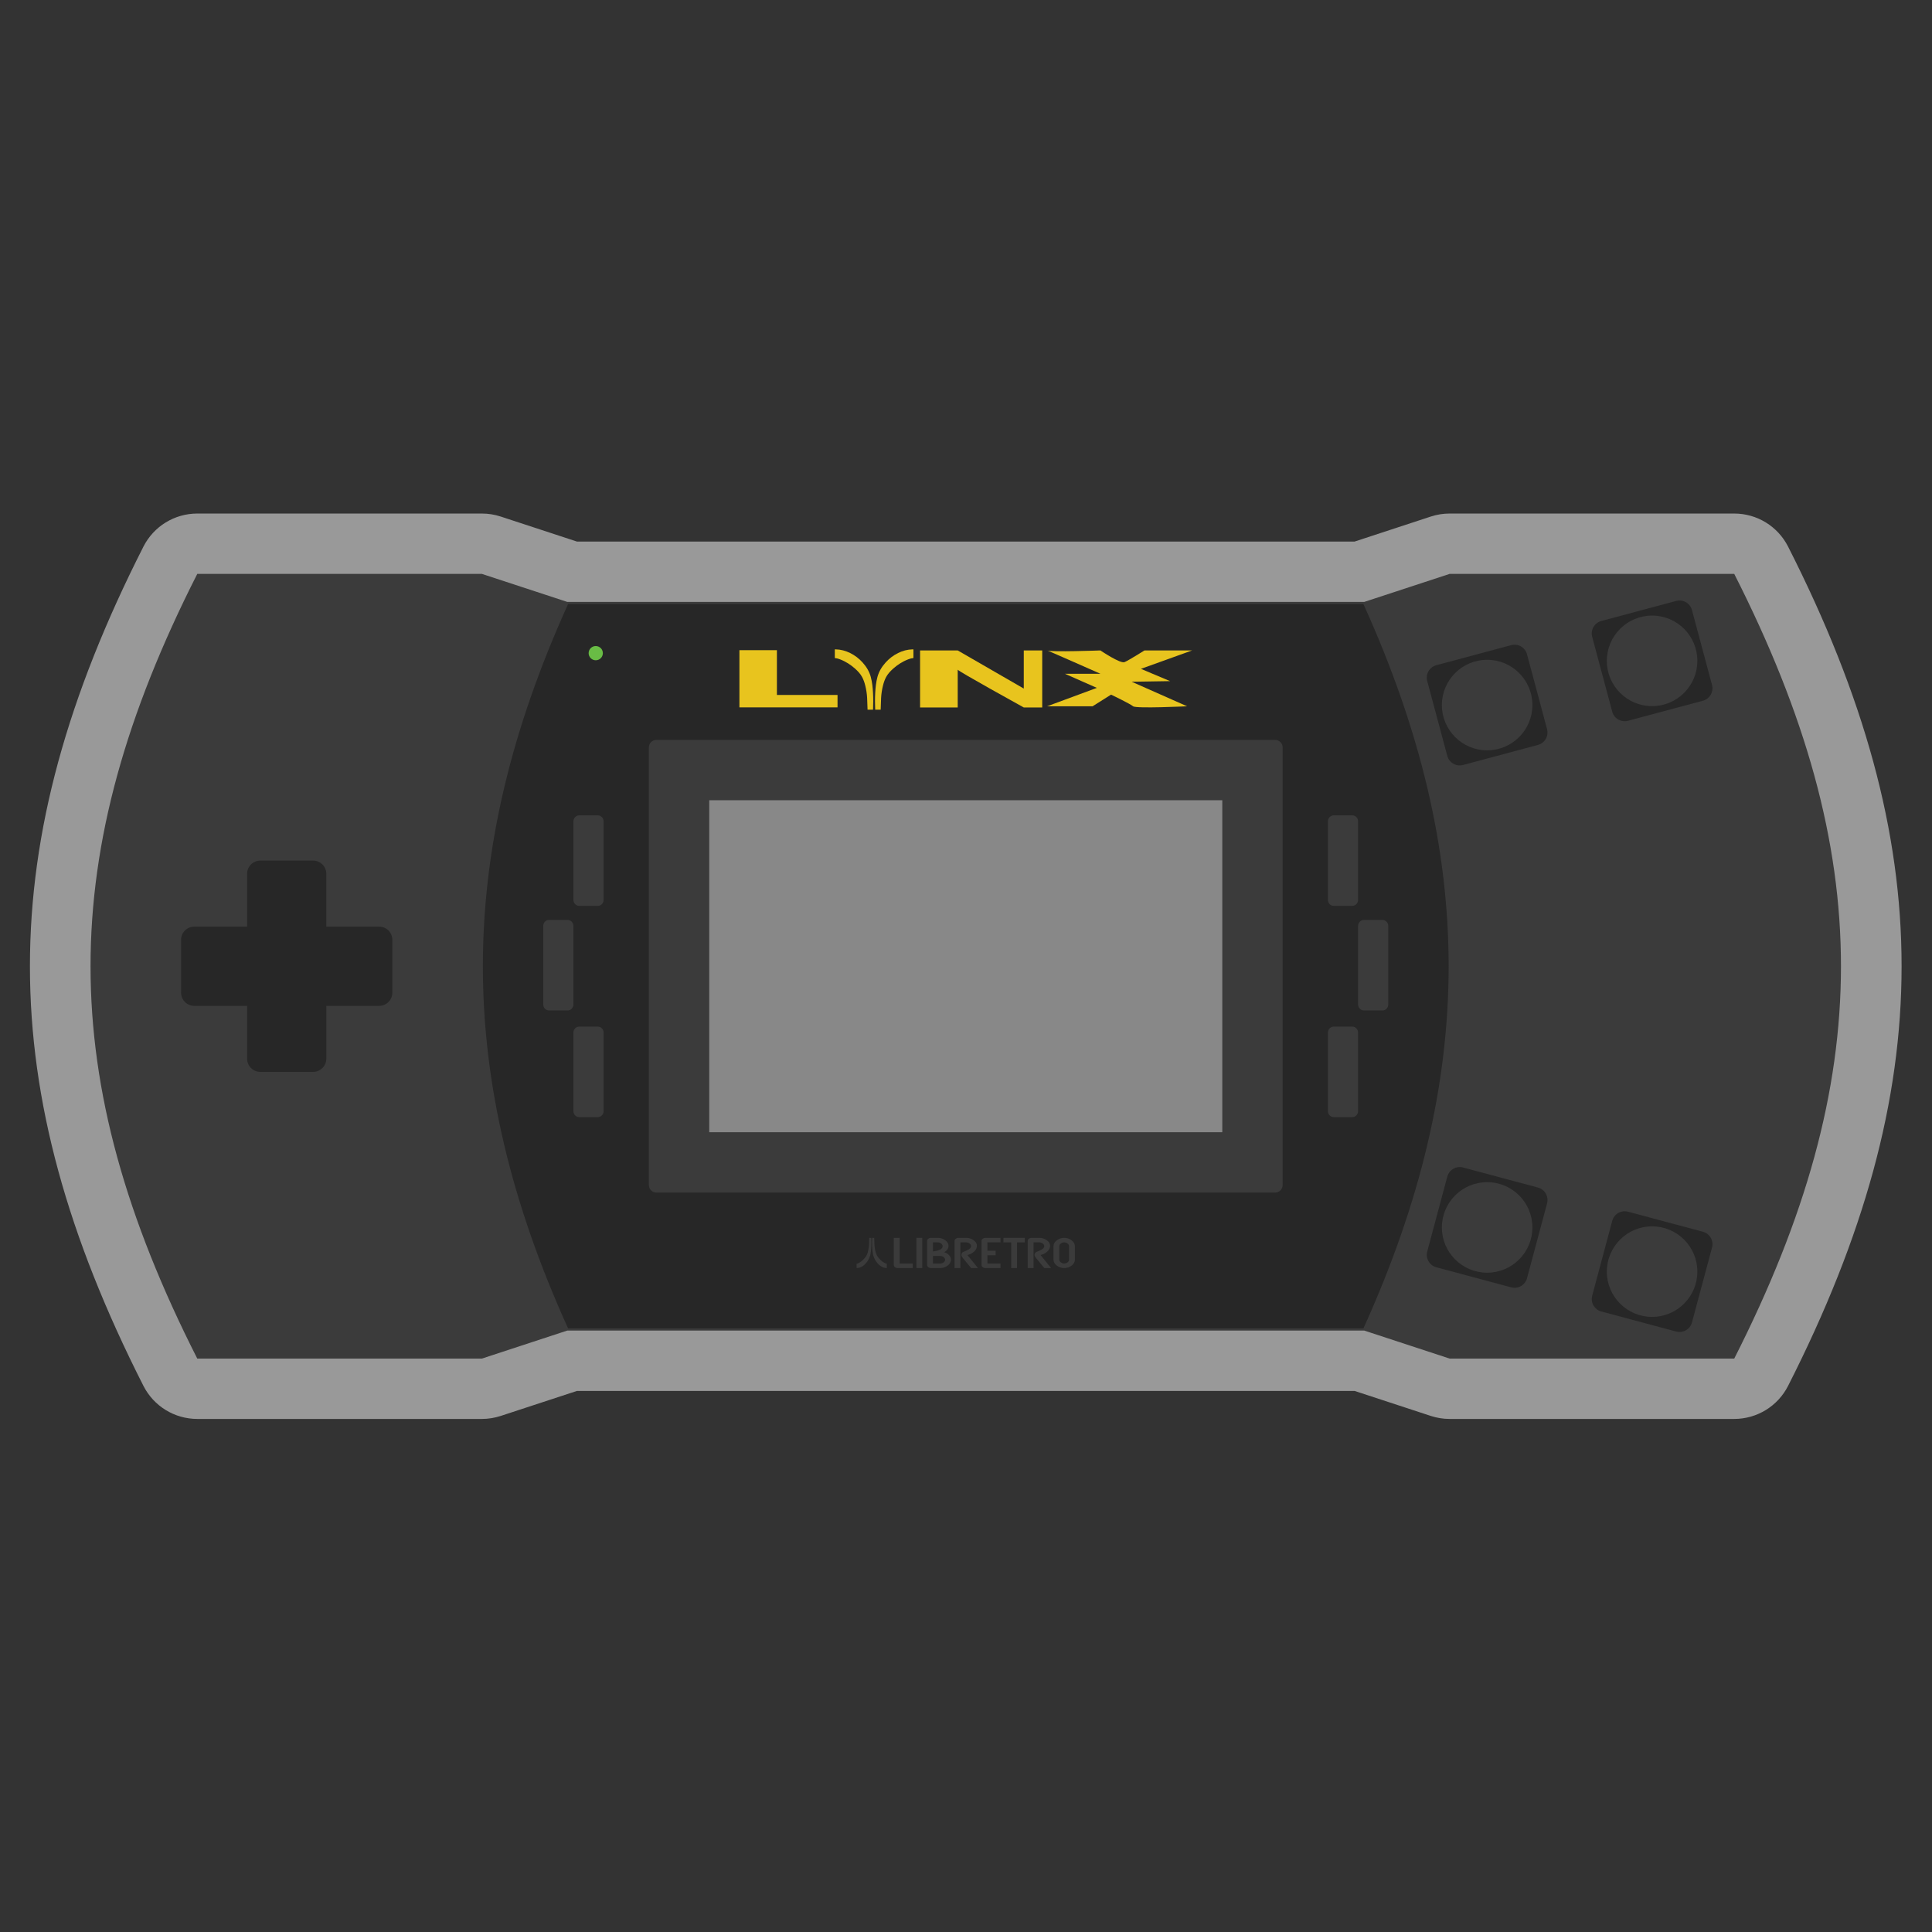 <?xml version="1.0" encoding="UTF-8" standalone="no"?>
<svg
   xmlns:dc="http://purl.org/dc/elements/1.1/"
   xmlns:cc="http://creativecommons.org/ns#"
   xmlns:rdf="http://www.w3.org/1999/02/22-rdf-syntax-ns#"
   xmlns:svg="http://www.w3.org/2000/svg"
   xmlns="http://www.w3.org/2000/svg"
   viewBox="0 0 341.333 341.333"
   height="256"
   width="256"
   xml:space="preserve"
   id="svg2"
   version="1.1"><rect x="0" y="0" width="341.333" height="341.333" fill="#333333" stroke="none"/><defs
     id="defs6"><clipPath
       id="clipPath18"
       clipPathUnits="userSpaceOnUse"><path
         id="path16"
         d="M 0,256 H 256 V 0 H 0 Z" /></clipPath><clipPath
       id="clipPath26"
       clipPathUnits="userSpaceOnUse"><path
         id="path24"
         d="M 3.966,188 H 252.034 V 68 H 3.966 Z" /></clipPath></defs><g
     transform="matrix(1.333,0,0,-1.333,0,341.333)"
     id="g10"><g
       id="g12"><g
         clip-path="url(#clipPath18)"
         id="g14"><g
           id="g20"><g
             id="g22" /><g
             id="g34"><g
               style="opacity:0.5"
               id="g32"
               clip-path="url(#clipPath26)"><g
                 id="g30"
                 transform="translate(229.854,188)"><path
                   id="path28"
                   style="fill:#ffffff;fill-opacity:1;fill-rule:nonzero;stroke:none"
                   d="m 0,0 h -37.724 c -0.847,0 -1.689,-0.135 -2.494,-0.399 L -50.32,-3.714 h -103.067 l -10.102,3.315 C -164.294,-0.135 -165.136,0 -165.984,0 h -37.723 c -3.012,0 -5.769,-1.692 -7.133,-4.378 -20.063,-39.507 -20.063,-71.737 0,-111.244 1.364,-2.686 4.121,-4.378 7.133,-4.378 h 37.723 c 0.848,0 1.69,0.135 2.495,0.399 l 10.102,3.315 H -50.32 l 10.102,-3.315 c 0.805,-0.264 1.647,-0.399 2.494,-0.399 H 0 c 3.012,0 5.769,1.692 7.133,4.378 20.063,39.507 20.063,71.737 0,111.244 C 5.769,-1.692 3.012,0 0,0" /></g></g></g></g><g
           transform="translate(26.146,180)"
           id="g36"><path
             id="path38"
             style="fill:#3b3b3b;fill-opacity:1;fill-rule:nonzero;stroke:none"
             d="M 0,0 H 37.724 L 49.041,-3.714 H 154.667 L 165.984,0 h 37.723 c 18.862,-37.143 18.862,-66.857 0,-104 h -37.723 l -11.317,3.714 H 49.041 L 37.724,-104 H 0 c -18.862,37.143 -18.862,66.857 0,104" /></g><g
           transform="translate(75.292,176)"
           id="g40"><path
             id="path42"
             style="fill:#272727;fill-opacity:1;fill-rule:nonzero;stroke:none"
             d="m 0,0 h 105.414 c 15.059,-33.231 15.059,-62.769 0,-96 H 0 c -15.059,33.231 -15.053,62.769 0,96" /></g><g
           transform="translate(169,98)"
           id="g44"><path
             id="path46"
             style="fill:#3b3b3b;fill-opacity:1;fill-rule:nonzero;stroke:none"
             d="m 0,0 h -82 c -0.552,0 -1,0.448 -1,1 v 58 c 0,0.552 0.448,1 1,1 H 0 c 0.552,0 1,-0.448 1,-1 V 1 C 1,0.448 0.552,0 0,0" /></g><path
           id="path48"
           style="fill:#888888;fill-opacity:1;fill-rule:nonzero;stroke:none"
           d="m 94,150 h 68 V 106 H 94 Z" /><g
           transform="translate(50.25,133.25)"
           id="g50"><path
             id="path52"
             style="fill:#272727;fill-opacity:1;fill-rule:nonzero;stroke:none"
             d="m 0,0 h -7 v 7 c 0,0.966 -0.783,1.75 -1.75,1.75 h -7 C -16.716,8.75 -17.5,7.966 -17.5,7 V 0 h -7 c -0.966,0 -1.75,-0.784 -1.75,-1.75 v -7 c 0,-0.967 0.784,-1.75 1.75,-1.75 h 7 v -7 c 0,-0.966 0.784,-1.75 1.75,-1.75 h 7 c 0.967,0 1.75,0.784 1.75,1.75 v 7 h 7 c 0.967,0 1.75,0.783 1.75,1.75 v 7 C 1.75,-0.784 0.967,0 0,0" /></g><g
           transform="translate(79.902,169.496)"
           id="g54"><path
             id="path56"
             style="fill:#69bc45;fill-opacity:1;fill-rule:nonzero;stroke:none"
             d="m 0,0 c 0,-0.521 -0.422,-0.943 -0.943,-0.943 -0.521,0 -0.943,0.422 -0.943,0.943 0,0.521 0.422,0.943 0.943,0.943 C -0.422,0.943 0,0.521 0,0" /></g><g
           transform="translate(193.918,101.325)"
           id="g58"><path
             id="path60"
             style="fill:#272727;fill-opacity:1;fill-rule:nonzero;stroke:none"
             d="m 0,0 9.919,-2.658 c 0.913,-0.244 1.454,-1.183 1.21,-2.096 l -2.658,-9.918 c -0.245,-0.913 -1.183,-1.455 -2.096,-1.211 l -9.919,2.658 c -0.913,0.245 -1.454,1.183 -1.21,2.096 l 2.658,9.919 C -1.851,-0.297 -0.913,0.245 0,0" /></g><g
           transform="translate(215.781,95.467)"
           id="g62"><path
             id="path64"
             style="fill:#272727;fill-opacity:1;fill-rule:nonzero;stroke:none"
             d="m 0,0 9.919,-2.658 c 0.913,-0.244 1.454,-1.183 1.21,-2.096 l -2.658,-9.918 c -0.245,-0.913 -1.183,-1.455 -2.096,-1.211 l -9.919,2.658 c -0.913,0.245 -1.454,1.183 -1.21,2.096 l 2.658,9.919 C -1.851,-0.297 -0.913,0.245 0,0" /></g><g
           transform="translate(190.372,167.9)"
           id="g66"><path
             id="path68"
             style="fill:#272727;fill-opacity:1;fill-rule:nonzero;stroke:none"
             d="m 0,0 9.919,2.658 c 0.913,0.244 1.851,-0.298 2.096,-1.21 l 2.657,-9.919 c 0.245,-0.913 -0.297,-1.852 -1.21,-2.096 l -9.918,-2.658 c -0.913,-0.244 -1.852,0.297 -2.096,1.21 L -1.21,-2.096 C -1.455,-1.183 -0.913,-0.245 0,0" /></g><g
           transform="translate(212.235,173.758)"
           id="g70"><path
             id="path72"
             style="fill:#272727;fill-opacity:1;fill-rule:nonzero;stroke:none"
             d="m 0,0 9.919,2.658 c 0.913,0.244 1.851,-0.298 2.096,-1.21 l 2.657,-9.919 c 0.245,-0.913 -0.297,-1.852 -1.21,-2.096 l -9.918,-2.658 c -0.913,-0.244 -1.852,0.297 -2.096,1.21 L -1.21,-2.096 C -1.455,-1.183 -0.913,-0.245 0,0" /></g><g
           transform="translate(72,122.938)"
           id="g74"><path
             id="path76"
             style="fill:#3b3b3b;fill-opacity:1;fill-rule:nonzero;stroke:none"
             d="m 0,0 v 10.396 c 0,0.445 0.338,0.806 0.773,0.806 H 3.227 C 3.654,11.202 4,10.841 4,10.396 V 0 C 4,-0.44 3.654,-0.798 3.227,-0.798 H 0.773 C 0.338,-0.798 0,-0.44 0,0" /></g><g
           transform="translate(184,122.938)"
           id="g78"><path
             id="path80"
             style="fill:#3b3b3b;fill-opacity:1;fill-rule:nonzero;stroke:none"
             d="M 0,0 C 0,-0.44 -0.342,-0.798 -0.776,-0.798 H -3.228 C -3.654,-0.798 -4,-0.44 -4,0 v 10.396 c 0,0.445 0.346,0.806 0.772,0.806 h 2.452 C -0.342,11.202 0,10.841 0,10.396 Z" /></g><g
           transform="translate(180,136.798)"
           id="g82"><path
             id="path84"
             style="fill:#3b3b3b;fill-opacity:1;fill-rule:nonzero;stroke:none"
             d="M 0,0 C 0,-0.44 -0.342,-0.798 -0.776,-0.798 H -3.228 C -3.654,-0.798 -4,-0.44 -4,0 v 10.396 c 0,0.445 0.346,0.806 0.772,0.806 h 2.452 C -0.342,11.202 0,10.841 0,10.396 Z" /></g><g
           transform="translate(180,108.798)"
           id="g86"><path
             id="path88"
             style="fill:#3b3b3b;fill-opacity:1;fill-rule:nonzero;stroke:none"
             d="M 0,0 C 0,-0.44 -0.342,-0.798 -0.776,-0.798 H -3.228 C -3.654,-0.798 -4,-0.44 -4,0 v 10.396 c 0,0.445 0.346,0.806 0.772,0.806 h 2.452 C -0.342,11.202 0,10.841 0,10.396 Z" /></g><g
           transform="translate(80,136.798)"
           id="g90"><path
             id="path92"
             style="fill:#3b3b3b;fill-opacity:1;fill-rule:nonzero;stroke:none"
             d="M 0,0 C 0,-0.44 -0.342,-0.798 -0.776,-0.798 H -3.228 C -3.654,-0.798 -4,-0.44 -4,0 v 10.396 c 0,0.445 0.346,0.806 0.772,0.806 h 2.452 C -0.342,11.202 0,10.841 0,10.396 Z" /></g><g
           transform="translate(80,108.798)"
           id="g94"><path
             id="path96"
             style="fill:#3b3b3b;fill-opacity:1;fill-rule:nonzero;stroke:none"
             d="M 0,0 C 0,-0.44 -0.342,-0.798 -0.776,-0.798 H -3.228 C -3.654,-0.798 -4,-0.44 -4,0 v 10.396 c 0,0.445 0.346,0.806 0.772,0.806 h 2.452 C -0.342,11.202 0,10.841 0,10.396 Z" /></g><g
           transform="translate(197.103,156.616)"
           id="g98"><path
             id="path100"
             style="fill:#3b3b3b;fill-opacity:1;fill-rule:nonzero;stroke:none"
             d="m 0,0 c -3.312,0 -6,2.688 -6,6 0,3.312 2.688,6 6,6 C 3.312,12 6,9.312 6,6 6,2.688 3.312,0 0,0" /></g><g
           transform="translate(197.103,87.383)"
           id="g102"><path
             id="path104"
             style="fill:#3b3b3b;fill-opacity:1;fill-rule:nonzero;stroke:none"
             d="m 0,0 c -3.312,0 -6,2.688 -6,6 0,3.312 2.688,6 6,6 C 3.312,12 6,9.312 6,6 6,2.688 3.312,0 0,0" /></g><g
           transform="translate(218.966,81.525)"
           id="g106"><path
             id="path108"
             style="fill:#3b3b3b;fill-opacity:1;fill-rule:nonzero;stroke:none"
             d="m 0,0 c -3.312,0 -6,2.688 -6,6 0,3.312 2.688,6 6,6 C 3.312,12 6,9.312 6,6 6,2.688 3.312,0 0,0" /></g><g
           transform="translate(218.966,162.475)"
           id="g110"><path
             id="path112"
             style="fill:#3b3b3b;fill-opacity:1;fill-rule:nonzero;stroke:none"
             d="m 0,0 c -3.312,0 -6,2.688 -6,6 0,3.312 2.688,6 6,6 C 3.312,12 6,9.312 6,6 6,2.688 3.312,0 0,0" /></g><g
           transform="translate(115.482,92)"
           id="g114"><path
             id="path116"
             style="fill:#3b3b3b;fill-opacity:1;fill-rule:nonzero;stroke:none"
             d="M 0,0 C 0.011,-0.37 0.015,-0.74 -0.001,-1.111 -0.016,-1.468 -0.043,-1.823 -0.116,-2.173 -0.189,-2.528 -0.334,-2.844 -0.532,-3.13 -0.708,-3.384 -0.916,-3.596 -1.164,-3.756 -1.394,-3.904 -1.639,-3.993 -1.905,-4 c -0.012,0 -0.024,0 -0.038,0 -10e-4,0.012 -0.002,0.022 -0.002,0.032 0,0.172 0,0.345 -10e-4,0.518 0,0.024 0.005,0.033 0.029,0.035 0.083,0.007 0.161,0.039 0.237,0.077 0.294,0.147 0.547,0.361 0.77,0.621 0.141,0.166 0.269,0.344 0.355,0.555 0.074,0.181 0.122,0.371 0.159,0.565 0.05,0.265 0.083,0.533 0.095,0.804 0.011,0.264 0.015,0.529 0.022,0.793 z" /></g><g
           transform="translate(115.591,92)"
           id="g118"><path
             id="path120"
             style="fill:#3b3b3b;fill-opacity:1;fill-rule:nonzero;stroke:none"
             d="M 0,0 C -0.011,-0.37 -0.015,-0.74 0.001,-1.111 0.016,-1.468 0.043,-1.823 0.116,-2.173 0.189,-2.528 0.334,-2.844 0.532,-3.13 0.708,-3.384 0.916,-3.596 1.164,-3.756 1.394,-3.904 1.639,-3.993 1.905,-4 c 0.012,0 0.024,0 0.038,0 10e-4,0.012 0.002,0.022 0.002,0.032 0,0.172 0,0.345 10e-4,0.518 0,0.024 -0.005,0.033 -0.029,0.035 C 1.834,-3.408 1.756,-3.376 1.68,-3.338 1.386,-3.191 1.133,-2.977 0.91,-2.717 0.769,-2.551 0.641,-2.373 0.555,-2.162 0.481,-1.981 0.433,-1.791 0.396,-1.597 0.346,-1.332 0.313,-1.064 0.301,-0.793 0.29,-0.529 0.286,-0.264 0.279,0 Z" /></g><g
           transform="translate(120.978,88)"
           id="g122"><path
             id="path124"
             style="fill:#3b3b3b;fill-opacity:1;fill-rule:nonzero;stroke:none"
             d="M 0,0 H -1.997 C -2.136,0 -2.256,0.04 -2.36,0.12 -2.463,0.2 -2.514,0.294 -2.514,0.401 V 4 H -1.74 V 0.601 H 0 Z" /></g><path
           id="path126"
           style="fill:#3b3b3b;fill-opacity:1;fill-rule:nonzero;stroke:none"
           d="m 122.235,88 h -0.774 v 4 h 0.774 z" /><g
           transform="translate(125.263,89.099)"
           id="g128"><path
             id="path130"
             style="fill:#3b3b3b;fill-opacity:1;fill-rule:nonzero;stroke:none"
             d="m 0,0 c 0,0.131 -0.065,0.247 -0.196,0.349 -0.131,0.101 -0.281,0.152 -0.45,0.152 h -0.966 v -0.999 h 0.966 c 0.169,0 0.319,0.051 0.45,0.152 C -0.065,-0.244 0,-0.129 0,0 m -0.325,1.802 c 0,0.129 -0.065,0.244 -0.196,0.346 -0.133,0.104 -0.282,0.155 -0.446,0.155 H -1.612 V 1.102 c 0.858,0.103 1.287,0.337 1.287,0.7 M 0.774,0 c 0,-0.289 -0.144,-0.545 -0.43,-0.768 -0.285,-0.221 -0.615,-0.331 -0.99,-0.331 h -1.223 c -0.138,0 -0.259,0.04 -0.362,0.12 -0.103,0.08 -0.155,0.174 -0.155,0.282 v 3.2 c 0,0.105 0.052,0.198 0.155,0.278 0.103,0.08 0.224,0.12 0.362,0.12 h 0.902 c 0.363,0 0.69,-0.104 0.982,-0.313 C 0.305,2.38 0.449,2.135 0.449,1.852 0.449,1.495 0.258,1.211 -0.125,1.002 0.135,0.924 0.35,0.791 0.521,0.604 0.69,0.42 0.774,0.219 0.774,0" /></g><g
           transform="translate(129.612,88)"
           id="g132"><path
             id="path134"
             style="fill:#3b3b3b;fill-opacity:1;fill-rule:nonzero;stroke:none"
             d="m 0,0 h -0.902 l -1.065,1.295 c -0.151,0.184 -0.226,0.324 -0.226,0.419 0,0.182 0.073,0.318 0.218,0.408 0.011,0.005 0.18,0.079 0.51,0.219 0.375,0.163 0.563,0.349 0.563,0.56 0,0.127 -0.067,0.242 -0.2,0.346 -0.134,0.103 -0.282,0.155 -0.446,0.155 H -2.322 V 0 h -0.774 v 3.601 c 0,0.106 0.052,0.199 0.155,0.279 C -2.838,3.96 -2.717,4 -2.579,4 h 1.031 c 0.363,0 0.69,-0.105 0.982,-0.314 0.289,-0.207 0.434,-0.452 0.434,-0.735 0,-0.281 -0.122,-0.535 -0.366,-0.762 C -0.745,1.962 -1.043,1.808 -1.393,1.726 Z" /></g><g
           transform="translate(132.606,88)"
           id="g136"><path
             id="path138"
             style="fill:#3b3b3b;fill-opacity:1;fill-rule:nonzero;stroke:none"
             d="M 0,0 H -1.997 C -2.136,0 -2.256,0.04 -2.36,0.12 -2.463,0.2 -2.514,0.294 -2.514,0.401 v 3.2 c 0,0.106 0.051,0.199 0.154,0.279 C -2.256,3.96 -2.136,4 -1.997,4 H 0 V 3.402 H -1.74 V 2.3 h 1.094 V 1.7 H -1.74 V 0.601 H 0 Z" /></g><g
           transform="translate(135.826,91.402)"
           id="g140"><path
             id="path142"
             style="fill:#3b3b3b;fill-opacity:1;fill-rule:nonzero;stroke:none"
             d="M 0,0 H -1.031 V -3.402 H -1.805 V 0 h -1.03 V 0.598 H 0 Z" /></g><g
           transform="translate(139.307,88)"
           id="g144"><path
             id="path146"
             style="fill:#3b3b3b;fill-opacity:1;fill-rule:nonzero;stroke:none"
             d="m 0,0 h -0.902 l -1.065,1.295 c -0.151,0.184 -0.226,0.324 -0.226,0.419 0,0.182 0.073,0.318 0.218,0.408 0.011,0.005 0.18,0.079 0.51,0.219 0.375,0.163 0.563,0.349 0.563,0.56 0,0.127 -0.067,0.242 -0.2,0.346 -0.134,0.103 -0.282,0.155 -0.446,0.155 H -2.322 V 0 h -0.774 v 3.601 c 0,0.106 0.052,0.199 0.155,0.279 C -2.838,3.96 -2.717,4 -2.579,4 h 1.031 c 0.363,0 0.69,-0.105 0.982,-0.314 0.289,-0.207 0.434,-0.452 0.434,-0.735 0,-0.281 -0.122,-0.535 -0.366,-0.762 C -0.745,1.962 -1.043,1.808 -1.393,1.726 Z" /></g><g
           transform="translate(141.69,89.099)"
           id="g148"><path
             id="path150"
             style="fill:#3b3b3b;fill-opacity:1;fill-rule:nonzero;stroke:none"
             d="M 0,0 V 1.802 C 0,1.931 -0.065,2.046 -0.196,2.148 -0.33,2.252 -0.479,2.303 -0.646,2.303 -0.812,2.303 -0.961,2.252 -1.095,2.148 -1.226,2.046 -1.291,1.931 -1.291,1.802 V 0 c 0,-0.129 0.065,-0.244 0.196,-0.346 0.131,-0.101 0.281,-0.152 0.449,-0.152 0.169,0 0.319,0.051 0.45,0.152 C -0.065,-0.244 0,-0.129 0,0 m 0.774,0 c 0,-0.289 -0.144,-0.545 -0.43,-0.768 -0.285,-0.221 -0.615,-0.331 -0.99,-0.331 -0.37,0 -0.699,0.11 -0.989,0.331 -0.284,0.225 -0.426,0.481 -0.426,0.768 v 1.802 c 0,0.289 0.142,0.544 0.426,0.765 0.287,0.223 0.617,0.334 0.989,0.334 0.375,0 0.705,-0.111 0.99,-0.334 0.286,-0.221 0.43,-0.476 0.43,-0.765 z" /></g><g
           transform="translate(115.996,162)"
           id="g152"><path
             id="path154"
             style="fill:#e8c41e;fill-opacity:1;fill-rule:nonzero;stroke:none"
             d="M 0,0 C -0.029,0.74 -0.038,1.481 0.003,2.221 0.042,2.936 0.113,3.647 0.301,4.346 0.492,5.056 0.87,5.688 1.386,6.26 1.843,6.767 2.385,7.193 3.033,7.513 3.63,7.808 4.269,7.985 4.962,8 4.993,8 5.024,8 5.062,8 5.064,7.977 5.067,7.957 5.067,7.937 5.067,7.591 5.066,7.246 5.068,6.901 5.069,6.852 5.057,6.833 4.994,6.83 4.777,6.817 4.574,6.751 4.377,6.676 3.61,6.382 2.952,5.953 2.372,5.434 2.002,5.103 1.671,4.746 1.446,4.325 1.253,3.962 1.127,3.582 1.031,3.193 0.9,2.663 0.815,2.127 0.785,1.586 0.756,1.058 0.746,0.529 0.727,0 Z" /></g><g
           transform="translate(115.712,162)"
           id="g156"><path
             id="path158"
             style="fill:#e8c41e;fill-opacity:1;fill-rule:nonzero;stroke:none"
             d="M 0,0 C 0.029,0.74 0.038,1.481 -0.003,2.221 -0.042,2.936 -0.113,3.647 -0.301,4.346 -0.492,5.056 -0.87,5.688 -1.386,6.26 -1.843,6.767 -2.385,7.193 -3.033,7.513 -3.63,7.808 -4.269,7.985 -4.962,8 -4.993,8 -5.024,8 -5.062,8 -5.064,7.977 -5.067,7.957 -5.067,7.937 -5.067,7.591 -5.066,7.246 -5.068,6.901 -5.069,6.852 -5.057,6.833 -4.994,6.83 -4.777,6.817 -4.574,6.751 -4.377,6.676 -3.61,6.382 -2.952,5.953 -2.372,5.434 -2.002,5.103 -1.671,4.746 -1.446,4.325 -1.253,3.962 -1.127,3.582 -1.031,3.193 -0.9,2.663 -0.815,2.127 -0.785,1.586 -0.756,1.058 -0.746,0.529 -0.727,0 Z" /></g><g
           transform="translate(135.69,169.856)"
           id="g160"><path
             id="path162"
             style="fill:#e8c41e;fill-opacity:1;fill-rule:nonzero;stroke:none"
             d="M 0,0 V -5.054 L -8.756,0 h -4.989 v -7.559 h 4.989 v 5.01 C -8.756,-2.725 0,-7.559 0,-7.559 H 2.443 V 0 Z" /></g><g
           transform="translate(138.78,162.454)"
           id="g164"><path
             id="path166"
             style="fill:#e8c41e;fill-opacity:1;fill-rule:nonzero;stroke:none"
             d="m 0,0 6.595,2.44 -4.24,1.871 h 4.711 c 0,0 -7.537,3.335 -7.066,3.091 0.471,-0.244 7.066,0 7.066,0 0,0 2.638,-1.79 3.203,-1.546 0.566,0.244 2.638,1.546 2.638,1.546 H 19.22 L 12.436,4.962 16.299,3.335 11.212,3.253 18.56,0 c 0,0 -6.783,-0.325 -7.16,0 C 11.023,0.325 8.479,1.545 8.479,1.545 L 6.03,0 Z" /></g><g
           transform="translate(102.97,163.955)"
           id="g168"><path
             id="path170"
             style="fill:#e8c41e;fill-opacity:1;fill-rule:nonzero;stroke:none"
             d="M 0,0 V 5.936 H -4.97 V -1.645 H -0.414 0 8.035 V 0 Z" /></g></g></g></g></svg>